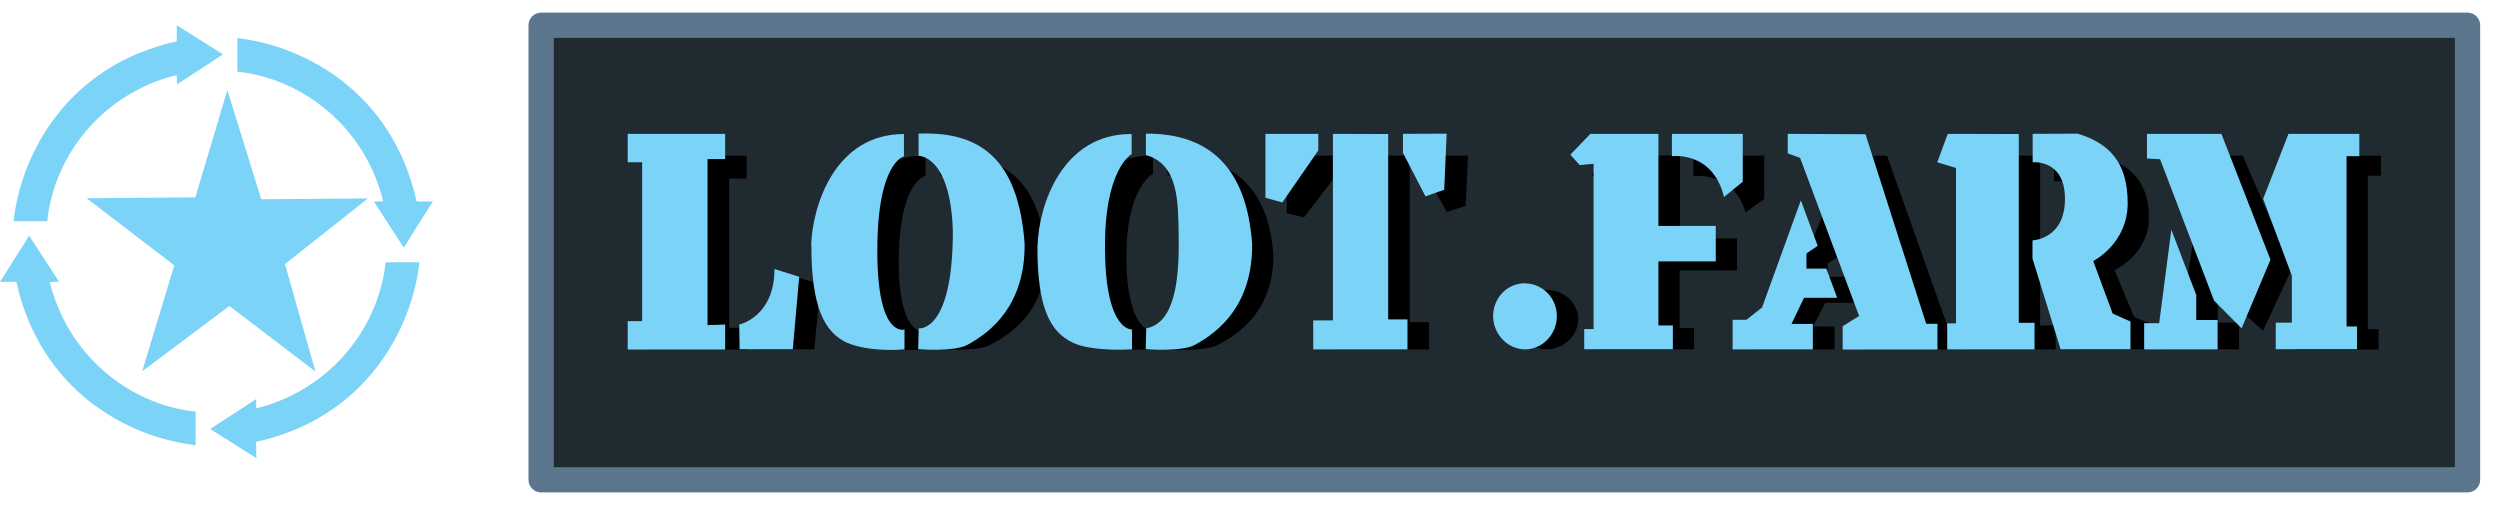 <svg width="99" height="20" viewBox="0 0 99 20" fill="none" xmlns="http://www.w3.org/2000/svg">
<path d="M21.429 1H97.714V19H21.429V1Z" fill="#202A31" stroke="#5C768D" stroke-linejoin="round"/>
<path fill-rule="evenodd" clip-rule="evenodd" d="M81.337 6.162V7.174C81.337 7.174 82.547 7.066 82.621 8.362C82.695 9.928 81.33 9.955 81.33 9.955V10.61L82.458 13.83H85.218V12.838L84.513 12.554L83.734 10.698C83.734 10.698 85.092 10.09 85.099 8.626C85.099 7.161 84.328 6.499 83.111 6.162H81.337ZM56.405 6.162V6.837L57.295 8.389L58.037 8.153L58.134 6.162H56.405ZM71.646 6.162V6.864L72.129 7.019L74.473 12.642L73.82 13.013V13.837H77.568V12.919H77.122L74.726 6.168L71.646 6.162ZM77.983 6.162L77.56 7.174L78.302 7.39V12.925H77.954V13.837H81.404V12.892H80.788V6.162H77.983ZM85.864 6.162V7.039L86.383 7.073L88.52 12.109L89.618 13.094L90.754 10.644L88.809 6.162H85.864ZM91.473 6.162L90.464 8.484L91.607 11.211V12.899H90.961V13.844H94.189V13.034H93.766V6.958H94.286V6.168L91.473 6.162ZM37.231 6.162V6.945C37.231 6.945 38.492 6.911 38.581 9.611C38.581 13.256 37.231 13.088 37.231 13.088L37.216 13.83C37.216 13.83 38.655 13.925 39.167 13.675C40.132 13.202 41.445 12.237 41.423 10.063C41.186 7.228 39.85 6.054 37.223 6.148L37.231 6.162ZM46.231 6.162V6.924C47.53 7.242 47.508 8.626 47.523 9.76C47.538 10.907 47.523 12.885 46.231 13.094L46.217 13.837C46.217 13.837 47.656 13.931 48.168 13.681C49.133 13.209 50.446 12.244 50.424 10.07C50.224 7.37 48.747 6.155 46.231 6.155V6.162ZM63.833 6.162L63.031 6.904L63.402 7.282L63.944 7.228V13.114H63.573V13.83H67.083V12.986H66.511V10.705H68.782V9.442H66.526V6.155L63.833 6.162ZM67.061 6.162V6.972C67.061 6.972 68.663 6.769 69.123 8.416L69.865 7.876V6.162H67.061ZM53.058 6.162H50.958V8.443L51.641 8.605L53.051 6.762L53.058 6.162ZM53.63 6.162V12.804H52.858V13.837H56.59V12.757H55.826V6.162H53.63ZM25.714 6.162V7.174H26.286V12.831H25.714V13.844H29.573V12.966L28.875 12.986V7.073H29.565V6.168L25.714 6.162ZM32.986 10.144C32.986 12.305 33.483 13.223 34.396 13.607C35.339 13.958 36.674 13.837 36.674 13.837V13.128C36.674 13.128 35.583 13.466 35.591 10.313C35.606 7.154 36.652 6.965 36.652 6.965V6.155C33.906 6.175 33.016 8.74 32.986 10.138V10.144ZM41.928 10.178C41.928 12.325 42.425 13.216 43.338 13.601C44.08 13.938 45.682 13.837 45.682 13.837V13.128C45.682 13.128 44.644 13.216 44.606 10.313C44.562 7.41 45.66 6.884 45.66 6.884V6.162C42.915 6.148 41.965 8.713 41.935 10.178H41.928ZM72.166 8.538L70.63 12.338L70.014 12.784H69.457V13.837H72.648V12.932H71.795L72.284 11.987H73.598L73.167 10.961H72.373V10.421L72.841 10.151L72.166 8.538ZM86.836 9.577L86.353 12.905H85.76V13.83H88.668V12.777H87.823V11.886L86.836 9.577ZM31.524 10.975C31.524 12.689 30.129 12.953 30.129 12.953V13.83H32.244L32.496 11.251L31.524 10.975ZM61.236 11.481C60.538 11.481 59.974 12.001 59.974 12.642C59.974 13.283 60.538 13.83 61.236 13.83C61.933 13.83 62.497 13.29 62.497 12.642C62.497 12.001 61.933 11.481 61.236 11.481Z" fill="black"/>
<path fill-rule="evenodd" clip-rule="evenodd" d="M80.493 5.3V6.426C80.493 6.426 81.696 6.298 81.77 7.74C81.844 9.481 80.486 9.519 80.486 9.519V10.239L81.599 13.828H84.367V12.732L83.662 12.416L82.891 10.337C82.891 10.337 84.256 9.661 84.256 8.04C84.256 6.388 83.484 5.66 82.275 5.292L80.493 5.3ZM55.558 5.3V6.051L56.449 7.777L57.191 7.514L57.288 5.292L55.558 5.3ZM70.794 5.3V6.073L71.284 6.253L73.621 12.514L72.969 12.919V13.842H76.724V12.822H76.278L73.874 5.315L70.794 5.3ZM77.132 5.3L76.716 6.426L77.458 6.651V12.807H77.109V13.835H80.568V12.784H79.944V5.307L77.132 5.3ZM85.02 5.3V6.276L85.54 6.306L87.677 11.906L88.768 13.002L89.911 10.284L87.967 5.3H85.02ZM90.623 5.3L89.621 7.875L90.757 10.915V12.777H90.119V13.828H93.34V12.927H92.924V6.186H93.429V5.3H90.623ZM36.375 5.3V6.171C36.375 6.171 37.636 6.133 37.733 9.143C37.733 13.197 36.382 13.002 36.382 13.002L36.36 13.828C36.36 13.828 37.8 13.94 38.312 13.655C39.276 13.129 40.597 12.063 40.575 9.646C40.338 6.493 38.994 5.18 36.367 5.292L36.375 5.3ZM45.377 5.3V6.141C46.683 6.493 46.653 8.04 46.675 9.293C46.69 10.57 46.675 12.769 45.392 13.002L45.369 13.828C45.369 13.828 46.809 13.94 47.321 13.655C48.286 13.129 49.607 12.063 49.584 9.646C49.362 6.644 47.9 5.277 45.377 5.292V5.3ZM62.98 5.3L62.185 6.126L62.557 6.538L63.106 6.486V13.032H62.735V13.828H66.245V12.889H65.674V10.352H67.944V8.948H65.674V5.3H62.98ZM66.208 5.3V6.186C66.208 6.186 67.818 5.96 68.271 7.8L69.013 7.199V5.3H66.208ZM52.204 5.3H50.111V7.83L50.779 8.017L52.204 5.96V5.3ZM52.783 5.3V12.687H52.004V13.835H55.736V12.649H54.972V5.307L52.783 5.3ZM24.857 5.3V6.426H25.429V12.716H24.857V13.842H28.716V12.852L28.018 12.874V6.298H28.716V5.3H24.857ZM32.13 9.729C32.13 12.116 32.627 13.152 33.54 13.572C34.482 13.97 35.818 13.835 35.818 13.835V13.047C35.818 13.047 34.735 13.422 34.742 9.917C34.742 6.411 35.796 6.193 35.796 6.193V5.307C33.05 5.307 32.16 8.175 32.122 9.736L32.13 9.729ZM41.08 9.759C41.08 12.161 41.57 13.137 42.475 13.565C43.232 13.94 44.828 13.835 44.828 13.835V13.047C44.828 13.047 43.788 13.144 43.759 9.917C43.714 6.689 44.813 6.103 44.813 6.103V5.307C42.067 5.285 41.117 8.137 41.087 9.766L41.08 9.759ZM71.314 7.935L69.777 12.176L69.161 12.664H68.612V13.835H71.788V12.829H70.942L71.44 11.793H72.753L72.323 10.637H71.536V10.037L71.981 9.736L71.314 7.935ZM85.985 9.098L85.503 12.799H84.909V13.835H87.818V12.671H86.972V11.681L85.985 9.098ZM30.668 10.652C30.668 12.559 29.273 12.852 29.273 12.852L29.288 13.828H31.395L31.648 10.96L30.668 10.652ZM60.39 11.215C59.685 11.215 59.128 11.801 59.128 12.514C59.128 13.227 59.692 13.828 60.39 13.835C61.087 13.835 61.651 13.235 61.651 12.521C61.651 11.801 61.087 11.223 60.39 11.223V11.215Z" fill="#7BD3F7"/>
<path d="M3.429 7.85L7.735 7.816L9.003 3.571L10.345 7.892L14.571 7.857L11.284 10.456L12.493 14.714L9.083 12.116L5.63 14.704L6.902 10.508L3.429 7.85Z" fill="#7BD3F7"/>
<path d="M1.857 8.756H0.536C0.845 6.05 2.692 2.591 6.999 1.638V1L8.83 2.152L7.013 3.34L6.999 2.971C4.15 3.666 2.155 6.06 1.87 8.759L1.857 8.756ZM9.399 2.833V1.51C12.091 1.819 15.544 3.669 16.499 7.983L17.143 7.973L15.99 9.806L14.806 7.983L15.175 7.973C14.481 5.12 12.091 3.125 9.393 2.836L9.399 2.833ZM7.747 16.31V17.629C5.052 17.317 1.599 15.47 0.647 11.156L0 11.166L1.153 9.333L2.34 11.156L1.971 11.166C2.675 14.02 5.055 16.014 7.757 16.303L7.747 16.31ZM15.289 10.387H16.61C16.298 13.09 14.454 16.548 10.14 17.498L10.154 18.143L8.323 16.988L10.144 15.803V16.172C12.993 15.467 14.984 13.083 15.272 10.374L15.289 10.387Z" fill="#7BD3F7"/>
</svg>
